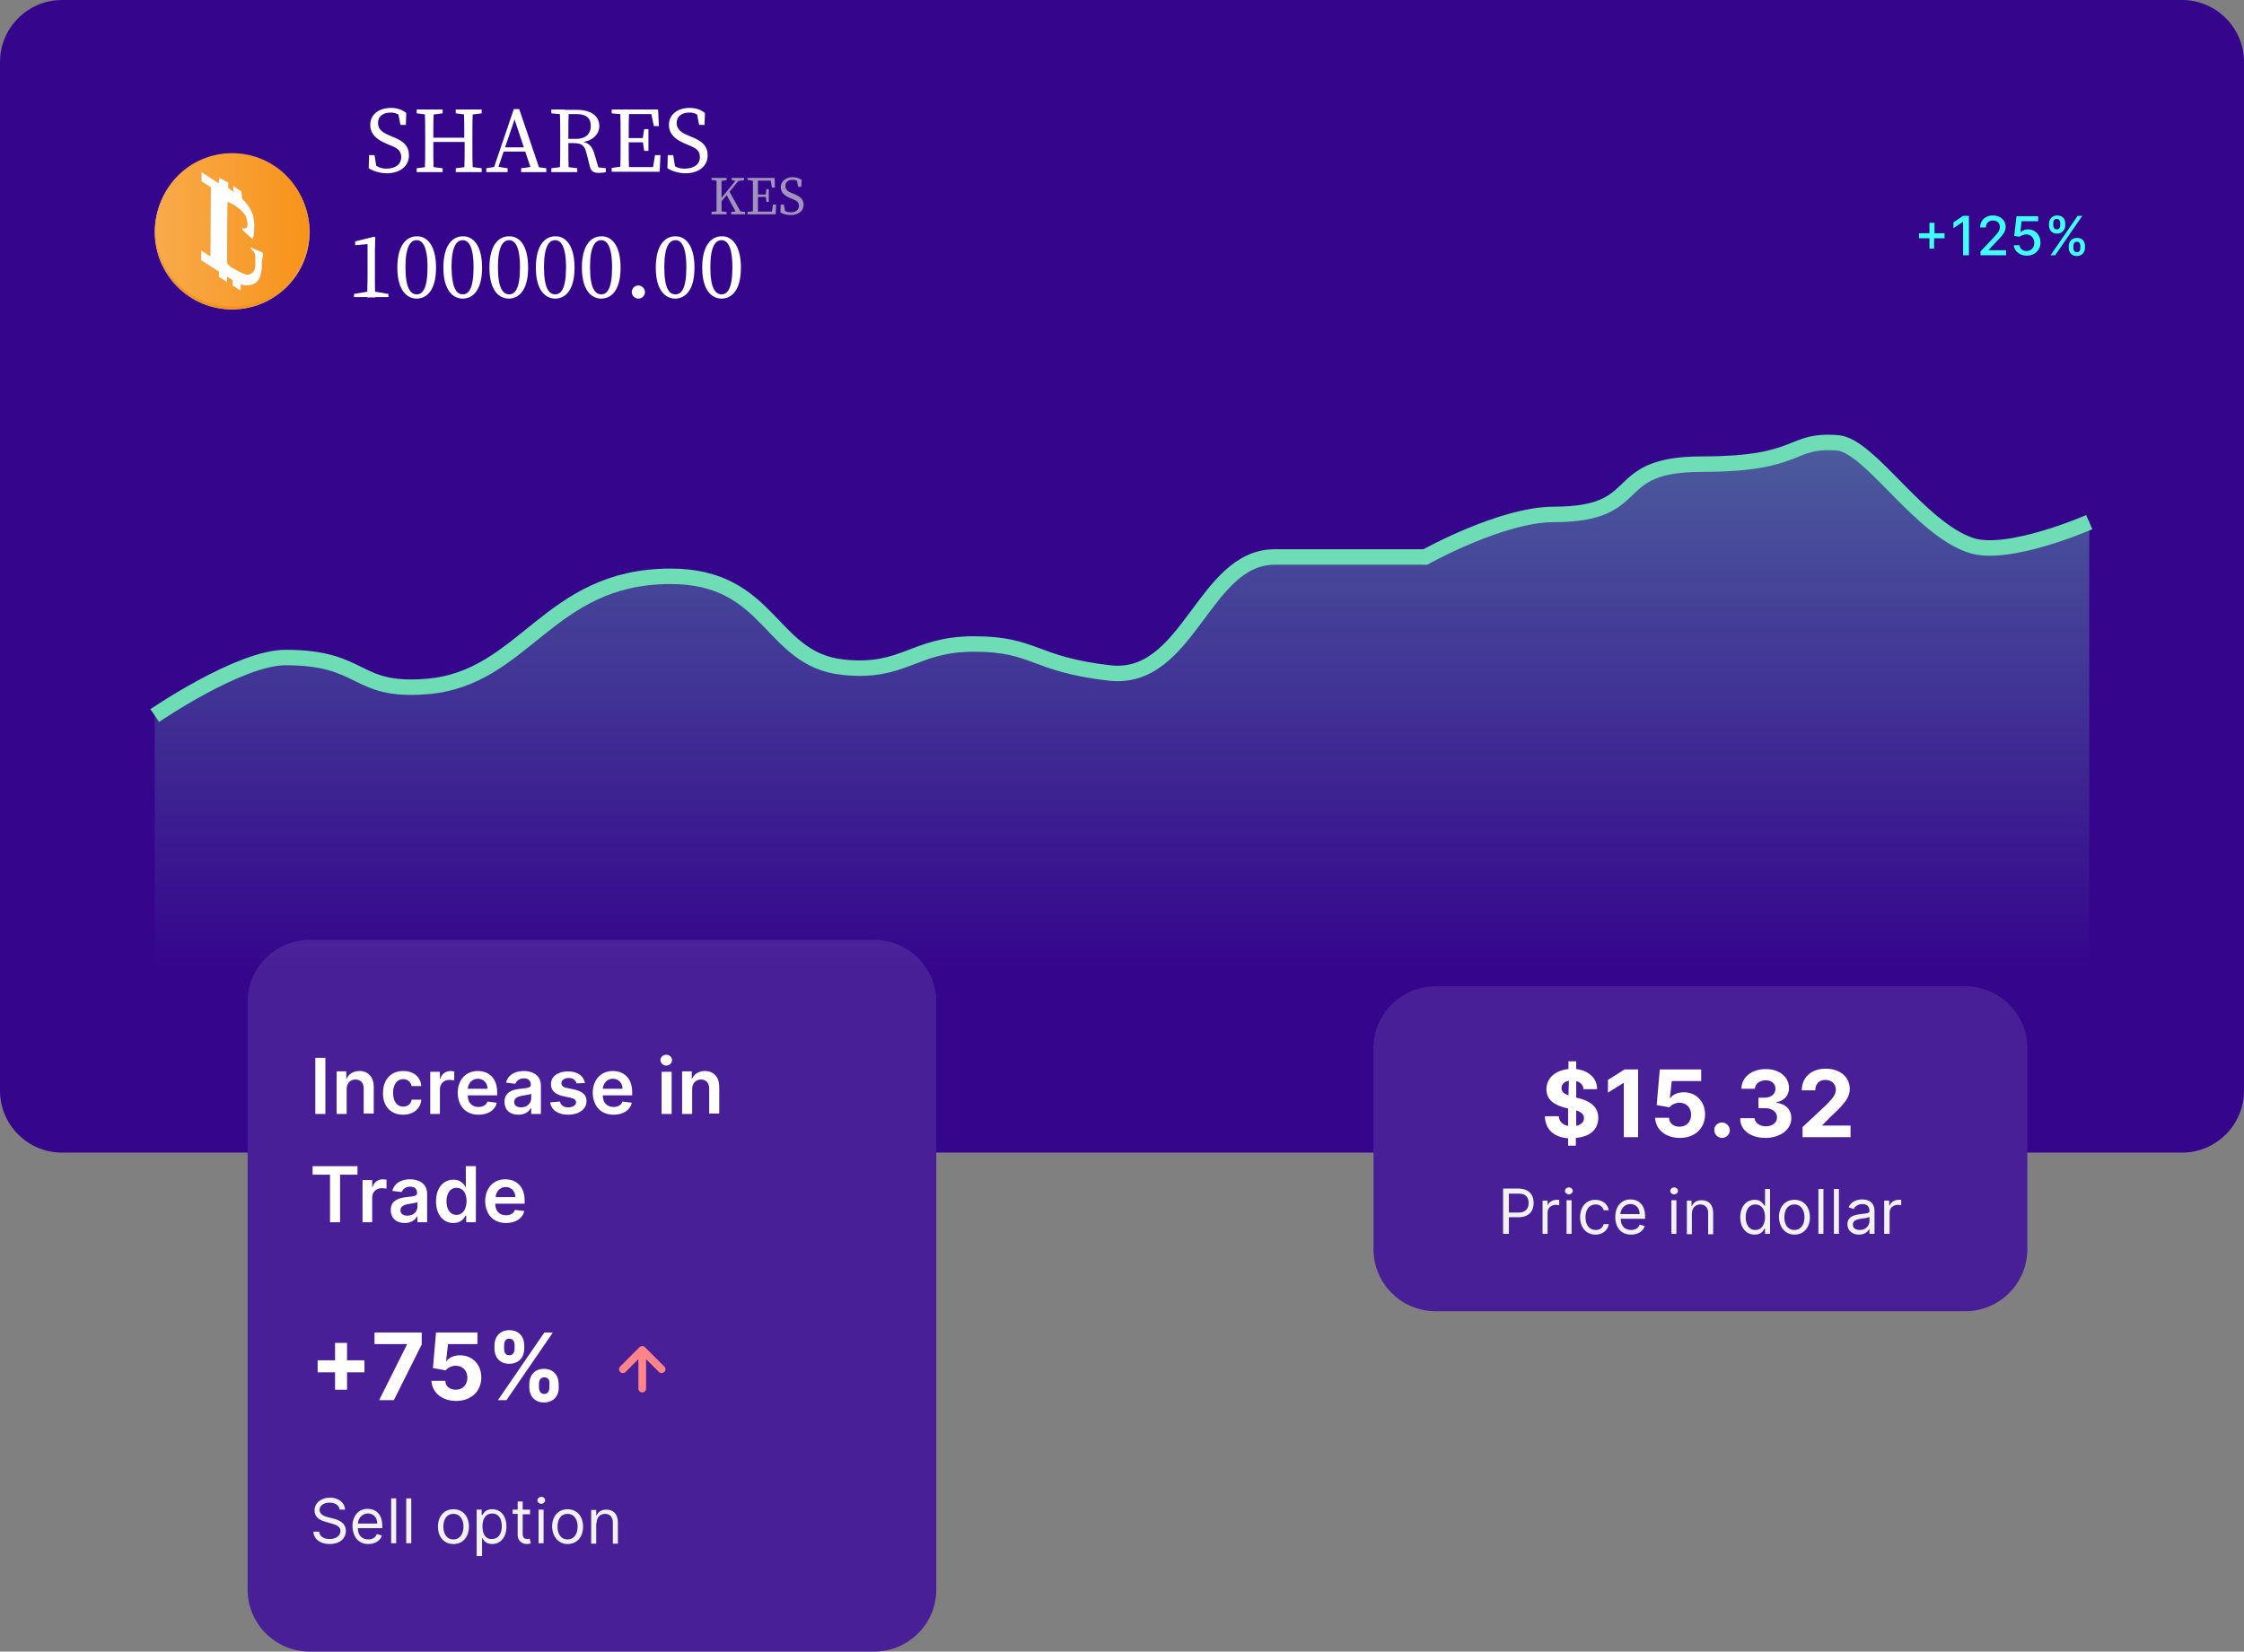 <?xml version="1.0" encoding="utf-8"?>
<!-- Generator: Adobe Illustrator 23.0.5, SVG Export Plug-In . SVG Version: 6.00 Build 0)  -->
<svg version="1.1" xmlns="http://www.w3.org/2000/svg" xmlns:xlink="http://www.w3.org/1999/xlink" x="0px" y="0px"
	 viewBox="0 0 580 427" style="enable-background:new 0 0 580 427;" xml:space="preserve">
<rect x="0" y="0" width="580" height="427" fill="#808080" stroke="none"/>
<style type="text/css">
	.st0{fill:#35068C;}
	.st1{fill:#42FFFF;}
	.st2{fill:#C4C4C4;}
	.st3{clip-path:url(#SVGID_2_);}
	.st4{fill:url(#SVGID_3_);}
	.st5{fill:#FFFFFF;}
	.st6{fill:#491F98;}
	.st7{fill:#F2F2F2;}
	.st8{fill:#FD8589;}
	.st9{fill:url(#SVGID_4_);}
	.st10{fill:none;stroke:#6EDCB5;stroke-width:4;}
	.st11{opacity:0.7;enable-background:new    ;}
	.st12{fill:#CFCFCF;}
	.st13{fill:url(#SVGID_5_);}
	.st14{fill:none;}
</style>
<g id="Layer_1">
	<path class="st0" d="M16,0h548c8.8,0,16,7.2,16,16v266c0,8.8-7.2,16-16,16H16c-8.8,0-16-7.2-16-16V16C0,7.2,7.2,0,16,0z"/>
	<path class="st1" d="M498.6,64.3h1.3v-2.7h2.7v-1.3H500v-2.7h-1.3v2.7h-2.7v1.3h2.7V64.3z M508.9,55.8h-1.5l-2.5,1.7V59l2.4-1.6
		h0.1V66h1.5V55.8z M511.8,66h6.7v-1.3H514v-0.1l2-2.1c1.9-1.9,2.4-2.8,2.4-3.9c0-1.6-1.3-2.9-3.3-2.9c-1.9,0-3.3,1.2-3.3,3.1h1.5
		c0-1.1,0.7-1.8,1.8-1.8c1,0,1.8,0.6,1.8,1.7c0,0.9-0.5,1.5-1.6,2.7l-3.4,3.6V66z M523.9,66.1c2,0,3.5-1.4,3.5-3.4
		c0-2-1.4-3.4-3.2-3.4c-0.8,0-1.5,0.3-1.9,0.7h-0.1l0.3-2.8h4.3v-1.3h-5.6l-0.6,5.1l1.4,0.2c0.4-0.3,1.1-0.6,1.7-0.6
		c1.2,0,2.1,0.9,2.1,2.2c0,1.2-0.8,2.1-2,2.1c-1,0-1.8-0.6-1.8-1.5h-1.5C520.6,65,522.1,66.1,523.9,66.1z M534.7,64.1
		c0,1.1,0.7,2.1,2.1,2.1c1.3,0,2.1-1,2.1-2.1v-0.5c0-1.2-0.7-2.1-2.1-2.1c-1.3,0-2.1,1-2.1,2.1V64.1z M529.6,58.3
		c0,1.1,0.7,2.1,2.1,2.1c1.3,0,2.1-1,2.1-2.1v-0.5c0-1.2-0.7-2.1-2.1-2.1c-1.3,0-2.1,1-2.1,2.1V58.3z M530,66h1.2l7-10.2H537L530,66
		z M535.9,63.6c0-0.6,0.3-1.1,0.9-1.1c0.7,0,0.9,0.6,0.9,1.1v0.5c0,0.6-0.2,1.1-0.9,1.1c-0.7,0-0.9-0.6-0.9-1.1V63.6z M530.7,57.7
		c0-0.6,0.2-1.1,0.9-1.1c0.7,0,0.9,0.6,0.9,1.1v0.5c0,0.6-0.2,1.1-0.9,1.1c-0.7,0-0.9-0.6-0.9-1.1V57.7z"/>
	<circle class="st2" cx="60" cy="60" r="20"/>
	<g>
		<defs>
			<rect id="SVGID_1_" x="40" y="40" width="40" height="40"/>
		</defs>
		<clipPath id="SVGID_2_">
			<use xlink:href="#SVGID_1_"  style="overflow:visible;"/>
		</clipPath>
		<g class="st3">
			
				<linearGradient id="SVGID_3_" gradientUnits="userSpaceOnUse" x1="60" y1="387.896" x2="60" y2="347.896" gradientTransform="matrix(1 0 0 -1 0 427.896)">
				<stop  offset="0" style="stop-color:#F9AA4B"/>
				<stop  offset="1" style="stop-color:#F7931A"/>
			</linearGradient>
			<path class="st4" d="M79.4,64.8c-2.7,10.7-13.5,17.2-24.2,14.6c-10.7-2.7-17.2-13.5-14.6-24.2c2.7-10.7,13.5-17.2,24.2-14.6
				C75.5,43.3,82.1,54.1,79.4,64.8z"/>
			<path class="st5" d="M69.5,57.5c0.4-2.7-1.6-4.1-4.4-5l0.9-3.6l-2.2-0.5L63,51.8c-0.6-0.1-1.2-0.3-1.8-0.4l0.9-3.5l-2.2-0.5
				L59,50.9c-0.5-0.1-1-0.2-1.4-0.3v0l-3-0.8L54,52.2c0,0,1.6,0.4,1.6,0.4c0.9,0.2,1,0.8,1,1.3l-1,4.1c0.1,0,0.1,0,0.2,0.1
				c-0.1,0-0.2,0-0.2-0.1l-1.4,5.8c-0.1,0.3-0.4,0.7-1,0.5c0,0-1.6-0.4-1.6-0.4l-1.1,2.5l2.9,0.7c0.5,0.1,1,0.3,1.6,0.4l-0.9,3.6
				l2.2,0.5l0.9-3.6c0.6,0.2,1.2,0.3,1.8,0.5l-0.9,3.6l2.2,0.5L61,69c3.7,0.7,6.6,0.4,7.7-3c1-2.7,0-4.3-2-5.3
				C68.2,60.4,69.2,59.4,69.5,57.5z M64.5,64.5c-0.7,2.7-5.3,1.3-6.8,0.9l1.2-4.8C60.4,61,65.2,61.7,64.5,64.5z M65.2,57.5
				c-0.6,2.5-4.4,1.2-5.7,0.9l1.1-4.4C61.9,54.3,65.8,54.9,65.2,57.5z"/>
		</g>
	</g>
	<g>
		<path class="st6" d="M80,243h146c8.8,0,16,7.2,16,16v152c0,8.8-7.2,16-16,16H80c-8.8,0-16-7.2-16-16V259C64,250.2,71.2,243,80,243
			z"/>
	</g>
	<path class="st5" d="M84.1,273.5h-2.6V288h2.6V273.5z M89.6,281.6c0-1.6,1-2.5,2.3-2.5c1.3,0,2.1,0.9,2.1,2.3v6.5h2.6v-6.9
		c0-2.6-1.5-4.1-3.7-4.1c-1.6,0-2.8,0.8-3.3,2h-0.1v-1.9H87V288h2.6V281.6z M104.2,288.2c2.7,0,4.5-1.6,4.7-3.9h-2.5
		c-0.2,1.2-1.1,1.8-2.2,1.8c-1.6,0-2.6-1.3-2.6-3.6c0-2.2,1.1-3.5,2.6-3.5c1.2,0,2,0.8,2.2,1.8h2.5c-0.2-2.4-2-3.9-4.7-3.9
		c-3.2,0-5.2,2.3-5.2,5.6C98.9,285.9,100.9,288.2,104.2,288.2z M111.1,288h2.6v-6.4c0-1.4,1-2.4,2.5-2.4c0.4,0,1,0.1,1.2,0.1V277
		c-0.2,0-0.6-0.1-0.9-0.1c-1.3,0-2.3,0.7-2.7,2h-0.1v-1.8h-2.5V288z M123.7,288.2c2.5,0,4.3-1.2,4.7-3.1l-2.4-0.3
		c-0.3,0.9-1.2,1.4-2.3,1.4c-1.7,0-2.8-1.1-2.8-3h7.6v-0.8c0-3.8-2.3-5.5-5-5.5c-3.1,0-5.2,2.3-5.2,5.7
		C118.4,286,120.4,288.2,123.7,288.2z M120.9,281.5c0.1-1.4,1.1-2.6,2.6-2.6c1.5,0,2.5,1.1,2.5,2.6H120.9z M134,288.2
		c1.7,0,2.7-0.8,3.2-1.7h0.1v1.5h2.5v-7.3c0-2.9-2.4-3.8-4.4-3.8c-2.3,0-4.1,1-4.6,3l2.4,0.3c0.3-0.7,1-1.4,2.2-1.4
		c1.2,0,1.8,0.6,1.8,1.7v0c0,0.7-0.8,0.8-2.7,1c-2.1,0.2-4.1,0.9-4.1,3.3C130.4,287.1,131.9,288.2,134,288.2z M134.7,286.3
		c-1.1,0-1.8-0.5-1.8-1.4c0-1,0.9-1.4,2-1.6c0.7-0.1,2-0.3,2.4-0.5v1.3C137.2,285.3,136.2,286.3,134.7,286.3z M151.2,280
		c-0.4-1.8-1.8-3-4.4-3c-2.6,0-4.4,1.3-4.4,3.3c0,1.6,1,2.6,3.1,3.1l1.9,0.4c1,0.2,1.5,0.6,1.5,1.2c0,0.7-0.8,1.3-2,1.3
		c-1.2,0-1.9-0.5-2.2-1.5l-2.5,0.2c0.3,2,2,3.2,4.7,3.2c2.7,0,4.7-1.4,4.7-3.5c0-1.6-1-2.5-3.1-3l-1.9-0.4c-1.1-0.2-1.5-0.6-1.5-1.3
		c0-0.7,0.8-1.3,1.9-1.3c1.2,0,1.8,0.6,2,1.4L151.2,280z M158.6,288.2c2.5,0,4.3-1.2,4.7-3.1l-2.4-0.3c-0.3,0.9-1.2,1.4-2.3,1.4
		c-1.7,0-2.8-1.1-2.8-3h7.6v-0.8c0-3.8-2.3-5.5-5-5.5c-3.1,0-5.2,2.3-5.2,5.7C153.3,286,155.3,288.2,158.6,288.2z M155.8,281.5
		c0.1-1.4,1.1-2.6,2.6-2.6c1.5,0,2.5,1.1,2.5,2.6H155.8z M171,288h2.6v-10.9H171V288z M172.2,275.5c0.8,0,1.5-0.6,1.5-1.4
		c0-0.8-0.7-1.4-1.5-1.4c-0.8,0-1.5,0.6-1.5,1.4C170.8,274.9,171.4,275.5,172.2,275.5z M178.9,281.6c0-1.6,1-2.5,2.3-2.5
		c1.3,0,2.1,0.9,2.1,2.3v6.5h2.6v-6.9c0-2.6-1.5-4.1-3.7-4.1c-1.6,0-2.8,0.8-3.3,2h-0.1v-1.9h-2.5V288h2.6V281.6z M80.8,303.7h4.5
		V316h2.6v-12.3h4.5v-2.2H80.8V303.7z M93.6,316h2.6v-6.4c0-1.4,1-2.4,2.5-2.4c0.4,0,1,0.1,1.2,0.1V305c-0.2,0-0.6-0.1-0.9-0.1
		c-1.3,0-2.3,0.7-2.7,2h-0.1v-1.8h-2.5V316z M104.6,316.2c1.7,0,2.7-0.8,3.2-1.7h0.1v1.5h2.5v-7.3c0-2.9-2.4-3.8-4.4-3.8
		c-2.3,0-4.1,1-4.6,3l2.4,0.3c0.3-0.7,1-1.4,2.2-1.4c1.2,0,1.8,0.6,1.8,1.7v0c0,0.7-0.8,0.8-2.7,1c-2.1,0.2-4.1,0.9-4.1,3.3
		C101,315.1,102.6,316.2,104.6,316.2z M105.3,314.3c-1.1,0-1.8-0.5-1.8-1.4c0-1,0.9-1.4,2-1.6c0.7-0.1,2-0.3,2.4-0.5v1.3
		C107.8,313.3,106.9,314.3,105.3,314.3z M117.2,316.2c1.9,0,2.7-1.1,3.1-1.9h0.2v1.7h2.5v-14.5h-2.6v5.4h-0.1
		c-0.4-0.8-1.2-1.9-3.1-1.9c-2.5,0-4.5,2-4.5,5.6C112.7,314.2,114.7,316.2,117.2,316.2z M118,314.1c-1.7,0-2.6-1.5-2.6-3.5
		c0-2,0.9-3.5,2.6-3.5c1.7,0,2.6,1.4,2.6,3.5C120.5,312.7,119.6,314.1,118,314.1z M130.8,316.2c2.5,0,4.3-1.2,4.7-3.1l-2.4-0.3
		c-0.3,0.9-1.2,1.4-2.3,1.4c-1.7,0-2.8-1.1-2.8-3h7.6v-0.8c0-3.8-2.3-5.5-5-5.5c-3.1,0-5.2,2.3-5.2,5.7
		C125.5,314,127.5,316.2,130.8,316.2z M128.1,309.5c0.1-1.4,1.1-2.6,2.6-2.6c1.5,0,2.5,1.1,2.5,2.6H128.1z"/>
	<path class="st7" d="M87.8,390.3h1.4c-0.1-1.8-1.7-3.1-3.9-3.1c-2.2,0-4,1.3-4,3.3c0,1.6,1.1,2.5,3,3l1.4,0.4
		c1.2,0.3,2.3,0.8,2.3,1.9c0,1.3-1.2,2.1-2.8,2.1c-1.4,0-2.6-0.6-2.7-1.9h-1.5c0.1,1.9,1.7,3.2,4.2,3.2c2.7,0,4.2-1.5,4.2-3.4
		c0-2.2-2.1-2.9-3.3-3.2l-1.2-0.3c-0.9-0.2-2.3-0.7-2.3-1.9c0-1.1,1-1.9,2.6-1.9C86.6,388.5,87.6,389.1,87.8,390.3z M95.2,399.2
		c1.8,0,3.1-0.9,3.5-2.2l-1.3-0.4c-0.3,0.9-1.1,1.4-2.2,1.4c-1.6,0-2.7-1-2.7-2.9h6.3v-0.6c0-3.3-1.9-4.4-3.8-4.4
		c-2.4,0-3.9,1.9-3.9,4.5C91.2,397.4,92.7,399.2,95.2,399.2z M92.5,393.9c0.1-1.4,1.1-2.6,2.6-2.6c1.5,0,2.4,1.1,2.4,2.6H92.5z
		 M102.4,387.4h-1.3V399h1.3V387.4z M106.4,387.4H105V399h1.3V387.4z M117.2,399.2c2.4,0,4-1.8,4-4.5c0-2.7-1.6-4.5-4-4.5
		s-4,1.8-4,4.5C113.2,397.4,114.8,399.2,117.2,399.2z M117.2,398c-1.8,0-2.6-1.5-2.6-3.3s0.8-3.3,2.6-3.3c1.8,0,2.6,1.6,2.6,3.3
		S119,398,117.2,398z M123.3,402.3h1.3v-4.6h0.1c0.3,0.5,0.9,1.5,2.5,1.5c2.2,0,3.7-1.8,3.7-4.5c0-2.8-1.5-4.5-3.7-4.5
		c-1.7,0-2.2,1-2.5,1.5h-0.2v-1.4h-1.3V402.3z M124.7,394.6c0-2,0.9-3.3,2.5-3.3c1.7,0,2.5,1.4,2.5,3.3c0,1.9-0.9,3.3-2.5,3.3
		C125.5,398,124.7,396.6,124.7,394.6z M137,390.3h-1.9v-2.1h-1.3v2.1h-1.3v1.1h1.3v5.5c0,1.5,1.2,2.3,2.4,2.3c0.5,0,0.8-0.1,1-0.2
		l-0.3-1.2c-0.1,0-0.3,0.1-0.6,0.1c-0.6,0-1.2-0.2-1.2-1.3v-5.1h1.9V390.3z M139.2,399h1.3v-8.7h-1.3V399z M139.9,388.8
		c0.5,0,1-0.4,1-0.9s-0.4-0.9-1-0.9c-0.5,0-1,0.4-1,0.9S139.4,388.8,139.9,388.8z M146.7,399.2c2.4,0,4-1.8,4-4.5
		c0-2.7-1.6-4.5-4-4.5c-2.4,0-4,1.8-4,4.5C142.8,397.4,144.4,399.2,146.7,399.2z M146.7,398c-1.8,0-2.6-1.5-2.6-3.3s0.8-3.3,2.6-3.3
		c1.8,0,2.6,1.6,2.6,3.3S148.5,398,146.7,398z M154.2,393.8c0-1.5,0.9-2.4,2.2-2.4c1.2,0,2,0.8,2,2.2v5.5h1.3v-5.5
		c0-2.2-1.2-3.3-3-3.3c-1.3,0-2.1,0.6-2.5,1.5h-0.1v-1.4h-1.3v8.7h1.3V393.8z"/>
	<path class="st5" d="M86.6,359.3h3.1v-4.5h4.5v-3.1h-4.5v-4.5h-3.1v4.5h-4.5v3.1h4.5V359.3z M98,362h3.8l7.2-14.4v-3.1H96.8v3h8.4
		v0.1L98,362z M117.9,362.2c3.9,0,6.5-2.5,6.5-6.1c0-3.3-2.3-5.7-5.5-5.7c-1.5,0-2.9,0.6-3.5,1.5h-0.1l0.5-4.4h7.6v-3h-10.7
		l-0.8,9.2l3.3,0.6c0.5-0.7,1.6-1.2,2.6-1.2c1.8,0,3,1.3,3,3.1c0,1.8-1.2,3.1-3,3.1c-1.5,0-2.7-0.9-2.7-2.3h-3.6
		C111.7,360.1,114.3,362.2,117.9,362.2z M136.8,358.7c0,2.1,1.3,3.9,3.8,3.9c2.5,0,3.9-1.8,3.8-3.9v-0.9c0-2.1-1.3-3.9-3.8-3.9
		c-2.5,0-3.8,1.8-3.8,3.9V358.7z M127.8,348.7c0,2.1,1.3,3.9,3.8,3.9c2.5,0,3.9-1.7,3.9-3.9v-0.9c0-2.1-1.3-3.9-3.9-3.9
		c-2.4,0-3.8,1.8-3.8,3.9V348.7z M128.7,362h2.2l12-17.5h-2.2L128.7,362z M139.3,357.8c0-0.8,0.3-1.7,1.4-1.7c1.1,0,1.4,0.9,1.3,1.7
		v0.9c0,0.8-0.3,1.7-1.3,1.7c-1,0-1.4-0.9-1.4-1.7V357.8z M130.3,347.8c0-0.8,0.3-1.7,1.3-1.7c1.1,0,1.4,0.9,1.4,1.7v0.9
		c0,0.8-0.3,1.7-1.4,1.7c-1,0-1.3-0.8-1.3-1.7V347.8z"/>
	<path class="st8" d="M171.7,353.3l-5-5c-0.1-0.1-0.2-0.2-0.3-0.2c-0.2-0.1-0.5-0.1-0.8,0c-0.1,0-0.2,0.1-0.3,0.2l-5,5
		c-0.1,0.1-0.2,0.2-0.2,0.3c-0.1,0.1-0.1,0.3-0.1,0.4c0,0.3,0.1,0.5,0.3,0.7c0.2,0.2,0.4,0.3,0.7,0.3c0.3,0,0.5-0.1,0.7-0.3l3.3-3.3
		v7.6c0,0.3,0.1,0.5,0.3,0.7c0.2,0.2,0.4,0.3,0.7,0.3c0.3,0,0.5-0.1,0.7-0.3c0.2-0.2,0.3-0.4,0.3-0.7v-7.6l3.3,3.3
		c0.1,0.1,0.2,0.2,0.3,0.2c0.1,0.1,0.3,0.1,0.4,0.1s0.3,0,0.4-0.1c0.1-0.1,0.2-0.1,0.3-0.2c0.1-0.1,0.2-0.2,0.2-0.3
		c0.1-0.1,0.1-0.3,0.1-0.4s0-0.3-0.1-0.4C171.9,353.5,171.8,353.4,171.7,353.3z"/>
	<g>
		<path class="st6" d="M371,255h137c8.8,0,16,7.2,16,16v52c0,8.8-7.2,16-16,16H371c-8.8,0-16-7.2-16-16v-52
			C355,262.2,362.2,255,371,255z"/>
		<path class="st5" d="M405.3,296.2h2l0-2c3.7-0.3,5.8-2.2,5.8-5.2c0-2.9-2.2-4.4-5.2-5.1l-0.5-0.1l0-4.3c1.1,0.3,1.8,1,1.9,2.1h3.5
			c0-2.8-2.1-4.8-5.4-5.2l0-2h-2l0,2c-3.3,0.3-5.7,2.3-5.7,5.2c0,2.6,1.8,4,4.8,4.8l0.8,0.2l0,4.5c-1.4-0.3-2.3-1.1-2.4-2.5h-3.6
			c0.1,3.4,2.3,5.4,6,5.7L405.3,296.2z M407.4,291.1l0-4c1.3,0.4,2,1,2,1.9C409.5,290,408.7,290.8,407.4,291.1z M405.4,283.2
			c-1.1-0.4-1.8-0.9-1.8-1.9c0-0.9,0.6-1.6,1.9-1.9L405.4,283.2z M423.4,276.5h-3.5l-4.3,2.7v3.3l4-2.5h0.1v14h3.7V276.5z
			 M434.2,294.2c3.9,0,6.5-2.5,6.5-6.1c0-3.3-2.3-5.7-5.5-5.7c-1.5,0-2.9,0.6-3.5,1.5h-0.1l0.5-4.4h7.6v-3h-10.7l-0.8,9.2l3.3,0.6
			c0.5-0.7,1.6-1.2,2.6-1.2c1.8,0,3,1.3,3,3.1c0,1.8-1.2,3.1-3,3.1c-1.5,0-2.7-0.9-2.7-2.3h-3.6
			C427.9,292.1,430.6,294.2,434.2,294.2z M445.1,294.2c1.1,0,2-0.9,2-2c0-1.1-1-2-2-2c-1.1,0-2.1,0.9-2,2
			C443.1,293.3,444,294.2,445.1,294.2z M456.3,294.2c3.9,0,6.7-2.2,6.7-5.1c0-2.2-1.4-3.7-3.9-4v-0.1c2-0.4,3.3-1.7,3.3-3.7
			c0-2.8-2.4-4.9-6-4.9c-3.6,0-6.3,2.1-6.3,5.1h3.5c0-1.3,1.3-2.2,2.8-2.2c1.5,0,2.5,0.9,2.5,2.2c0,1.4-1.2,2.3-2.8,2.3h-1.6v2.7
			h1.6c2,0,3.2,1,3.2,2.4c0,1.4-1.2,2.3-2.9,2.3c-1.6,0-2.8-0.9-2.9-2.1h-3.7C449.7,292.1,452.4,294.2,456.3,294.2z M465.9,294h12.4
			v-3H471v-0.1l2.5-2.5c3.6-3.3,4.6-4.9,4.6-6.9c0-3-2.5-5.2-6.2-5.2c-3.7,0-6.2,2.2-6.2,5.6h3.5c0-1.7,1-2.7,2.6-2.7
			c1.5,0,2.7,1,2.7,2.5c0,1.4-0.9,2.3-2.4,3.9l-6.2,5.8V294z"/>
		<path class="st7" d="M388.6,319h1.4v-4.3h2.5c2.7,0,3.9-1.6,3.9-3.7c0-2.1-1.2-3.7-4-3.7h-3.9V319z M390,313.5v-4.9h2.5
			c1.9,0,2.6,1,2.6,2.4c0,1.4-0.7,2.5-2.6,2.5H390z M398.7,319h1.3v-5.5c0-1.2,0.9-2,2.2-2c0.4,0,0.7,0.1,0.8,0.1v-1.4
			c-0.2,0-0.5,0-0.7,0c-1,0-2,0.6-2.3,1.5H400v-1.3h-1.3V319z M404.9,319h1.3v-8.7h-1.3V319z M405.5,308.8c0.5,0,1-0.4,1-0.9
			s-0.4-0.9-1-0.9s-1,0.4-1,0.9S405,308.8,405.5,308.8z M412.4,319.2c1.9,0,3.2-1.2,3.4-2.7h-1.3c-0.3,1-1,1.5-2.1,1.5
			c-1.6,0-2.6-1.3-2.6-3.3c0-2,1-3.3,2.6-3.3c1.2,0,1.9,0.7,2.1,1.5h1.3c-0.2-1.6-1.6-2.7-3.5-2.7c-2.4,0-3.9,1.9-3.9,4.5
			C408.4,317.3,409.9,319.2,412.4,319.2z M421.6,319.2c1.8,0,3.1-0.9,3.5-2.2l-1.3-0.4c-0.3,0.9-1.1,1.4-2.2,1.4
			c-1.6,0-2.7-1-2.7-2.9h6.3v-0.6c0-3.3-1.9-4.4-3.8-4.4c-2.4,0-3.9,1.9-3.9,4.5C417.5,317.4,419,319.2,421.6,319.2z M418.8,313.9
			c0.1-1.4,1.1-2.6,2.6-2.6c1.5,0,2.4,1.1,2.4,2.6H418.8z M432,319h1.3v-8.7H432V319z M432.7,308.8c0.5,0,1-0.4,1-0.9
			s-0.4-0.9-1-0.9c-0.5,0-1,0.4-1,0.9S432.2,308.8,432.7,308.8z M437.3,313.8c0-1.5,0.9-2.4,2.2-2.4c1.2,0,2,0.8,2,2.2v5.5h1.3v-5.5
			c0-2.2-1.2-3.3-3-3.3c-1.3,0-2.1,0.6-2.5,1.5h-0.1v-1.4H436v8.7h1.3V313.8z M453.5,319.2c1.7,0,2.3-1,2.5-1.5h0.2v1.3h1.3v-11.6
			h-1.3v4.3H456c-0.3-0.5-0.8-1.5-2.5-1.5c-2.2,0-3.7,1.8-3.7,4.5C449.8,317.4,451.3,319.2,453.5,319.2z M453.7,318
			c-1.7,0-2.5-1.5-2.5-3.3c0-1.8,0.8-3.3,2.5-3.3c1.6,0,2.5,1.3,2.5,3.3C456.2,316.6,455.3,318,453.7,318z M463.8,319.2
			c2.4,0,4-1.8,4-4.5c0-2.7-1.6-4.5-4-4.5c-2.4,0-4,1.8-4,4.5C459.9,317.4,461.5,319.2,463.8,319.2z M463.8,318
			c-1.8,0-2.6-1.5-2.6-3.3s0.8-3.3,2.6-3.3c1.8,0,2.6,1.6,2.6,3.3S465.6,318,463.8,318z M471.3,307.4H470V319h1.3V307.4z
			 M475.3,307.4h-1.3V319h1.3V307.4z M480.5,319.2c1.5,0,2.3-0.8,2.6-1.4h0.1v1.2h1.3v-5.8c0-2.8-2.1-3.1-3.2-3.1
			c-1.3,0-2.8,0.5-3.5,2l1.3,0.5c0.3-0.6,1-1.3,2.3-1.3c1.2,0,1.8,0.7,1.8,1.8v0c0,0.6-0.7,0.6-2.3,0.8c-1.6,0.2-3.4,0.6-3.4,2.6
			C477.5,318.2,478.8,319.2,480.5,319.2z M480.7,318c-1.1,0-1.8-0.5-1.8-1.4c0-1,0.9-1.3,2-1.5c0.6-0.1,2.1-0.2,2.3-0.5v1.2
			C483.1,316.9,482.3,318,480.7,318z M487.1,319h1.3v-5.5c0-1.2,0.9-2,2.2-2c0.4,0,0.7,0.1,0.8,0.1v-1.4c-0.2,0-0.5,0-0.7,0
			c-1,0-2,0.6-2.3,1.5h-0.1v-1.3h-1.3V319z"/>
	</g>
	
		<linearGradient id="SVGID_4_" gradientUnits="userSpaceOnUse" x1="290" y1="313.896" x2="290" y2="177.896" gradientTransform="matrix(1 0 0 -1 0 427.896)">
		<stop  offset="0" style="stop-color:#6EDCB5;stop-opacity:0.4"/>
		<stop  offset="1" style="stop-color:#6EDCB5;stop-opacity:0"/>
	</linearGradient>
	<path class="st9" d="M73.8,169.6c-11.9,0-33.8,15-33.8,15V250h500V134.6c0,0-21,9.2-30.6,6c-13.5-4.5-26.1-25.8-34.4-26.5
		c-12.8-1-8.9,5.5-35.1,5.5c-24.9,0-13.7,13-38.3,13c-13.5,0-33.2,11-33.2,11h-38.9c-18.5,0-22.3,32.3-42.7,30
		c-19.8-2.3-19.1-7.5-35.1-7.5c-15.6,0-18,7.6-33.8,6c-19.1-2-18.5-23.5-44.6-23.5c-31.9,0-37.6,26.5-63.1,28.5
		C91.4,178.5,94.4,169.6,73.8,169.6z"/>
	<path class="st10" d="M40,185c0,0,21.9-15,33.8-15c20.6,0,17.6,9,36.4,7.5c25.5-2,31.3-28.5,63.1-28.5c26.1,0,25.5,21.5,44.6,23.5
		c15.8,1.7,18.2-6,33.8-6c15.9,0,15.2,5.2,35.1,7.5c20.5,2.3,24.2-30,42.7-30c15.6,0,38.9,0,38.9,0s19.7-11,33.2-11
		c24.6,0,13.4-13,38.3-13c26.1,0,22.3-6.5,35.1-5.5c8.3,0.7,21,22,34.4,26.5c9.6,3.2,30.6-6,30.6-6"/>
	<g>
		<g class="st11">
			<path class="st12" d="M183.9,46.5V46h3.9v0.6l-1.8,0.2h-0.3L183.9,46.5z M186,54.6l1.8,0.2v0.6h-3.9v-0.6l1.8-0.2H186z
				 M185.2,50.3c0-1.4,0-2.9,0-4.3h1.3c0,1.4,0,2.9,0,4.3v1.1c0,1.1,0,2.5,0,4h-1.3c0-1.4,0-2.9,0-4.3V50.3z M185.8,52l4.9-6h0.8
				l-5.7,6.9V52z M188.4,49.3l3.4,6.1h-1.3l-2.8-5.2L188.4,49.3z M189,54.8l1.7-0.2h0.2l1.7,0.2v0.6H189V54.8z M189.1,46.5V46h3.2
				v0.6l-1.5,0.2l-0.3,0.1L189.1,46.5z"/>
			<path class="st12" d="M193.2,46.5V46h2v0.8H195L193.2,46.5z M195.2,54.6v0.8h-2v-0.6l1.8-0.2H195.2z M194.6,50.3
				c0-1.4,0-2.9,0-4.3h1.3c0,1.4,0,2.9,0,4.3v0.5c0,1.6,0,3.1,0,4.5h-1.3c0-1.4,0-2.9,0-4.3V50.3z M199.1,46l0.6,0.7h-4.5V46h5
				l0.1,2.5h-0.8L199.1,46z M198.3,50.9h-3.2v-0.6h3.2V50.9z M200.6,52.9l-0.1,2.5h-5.3v-0.7h4.8l-0.6,0.7l0.4-2.5H200.6z
				 M197.9,50.4l0.2-1.5h0.6v3.3h-0.6l-0.2-1.6V50.4z"/>
			<path class="st12" d="M206.5,53.2c0-0.9-0.5-1.3-1.8-1.8l-0.5-0.2c-1.4-0.6-2.4-1.4-2.4-2.8c0-1.6,1.4-2.6,3.1-2.6
				c0.9,0,1.7,0.3,2.3,0.7l-0.1,1.8h-0.8l-0.4-2.1l0.9,0.5v0.7c-0.7-0.7-1.2-0.9-1.9-0.9c-1.1,0-1.9,0.5-1.9,1.6
				c0,0.9,0.6,1.4,1.6,1.8l0.5,0.2c1.8,0.7,2.6,1.5,2.6,2.8c0,1.7-1.4,2.7-3.3,2.7c-1.1,0-2.1-0.3-2.7-0.7l0.1-2h0.8l0.4,2.2
				l-0.9-0.4V54c0.9,0.6,1.3,0.9,2.3,0.9C205.6,54.9,206.5,54.3,206.5,53.2z"/>
		</g>
	</g>
	<g>
		<g>
			<g>
				<path class="st5" d="M100.4,76v0.8h-8.9V76l3.5-0.6h1.9L100.4,76z M96.7,61.2l0.3,0.2l-0.1,3.4v7c0,1.7,0,3.4,0.1,5.1h-2.1
					c0-1.7,0.1-3.4,0.1-5.1v-8.7l-3.2,0.3v-1L96.7,61.2z"/>
				<path class="st5" d="M112.7,69.2c0,6-2.5,8-5,8c-2.5,0-5-2.1-5-8c0-6,2.5-8.1,5-8.1C110.2,61,112.7,63.2,112.7,69.2z
					 M107.7,76.1c1.5,0,2.8-1.4,2.8-7c0-5.6-1.4-7-2.8-7c-1.5,0-2.9,1.4-2.9,7C104.8,74.7,106.2,76.1,107.7,76.1z"/>
				<path class="st5" d="M124.6,69.2c0,6-2.5,8-5,8c-2.5,0-5-2.1-5-8c0-6,2.5-8.1,5-8.1C122.1,61,124.6,63.2,124.6,69.2z
					 M119.6,76.1c1.5,0,2.8-1.4,2.8-7c0-5.6-1.4-7-2.8-7c-1.5,0-2.9,1.4-2.9,7C116.8,74.7,118.1,76.1,119.6,76.1z"/>
				<path class="st5" d="M136.5,69.2c0,6-2.5,8-5,8c-2.5,0-5-2.1-5-8c0-6,2.5-8.1,5-8.1C134.1,61,136.5,63.2,136.5,69.2z
					 M131.6,76.1c1.5,0,2.8-1.4,2.8-7c0-5.6-1.4-7-2.8-7c-1.5,0-2.9,1.4-2.9,7C128.7,74.7,130.1,76.1,131.6,76.1z"/>
				<path class="st5" d="M148.5,69.2c0,6-2.5,8-5,8c-2.5,0-5-2.1-5-8c0-6,2.5-8.1,5-8.1C146,61,148.5,63.2,148.5,69.2z M143.5,76.1
					c1.5,0,2.8-1.4,2.8-7c0-5.6-1.4-7-2.8-7c-1.5,0-2.9,1.4-2.9,7C140.6,74.7,142,76.1,143.5,76.1z"/>
				<path class="st5" d="M160.4,69.2c0,6-2.5,8-5,8c-2.5,0-5-2.1-5-8c0-6,2.5-8.1,5-8.1C157.9,61,160.4,63.2,160.4,69.2z
					 M155.4,76.1c1.5,0,2.8-1.4,2.8-7c0-5.6-1.4-7-2.8-7c-1.5,0-2.9,1.4-2.9,7C152.5,74.7,153.9,76.1,155.4,76.1z"/>
				<path class="st5" d="M163.3,75.5c0-0.9,0.7-1.7,1.7-1.7c0.9,0,1.7,0.8,1.7,1.7c0,0.9-0.7,1.7-1.7,1.7
					C164,77.2,163.3,76.4,163.3,75.5z"/>
				<path class="st5" d="M179.5,69.2c0,6-2.5,8-5,8c-2.5,0-5-2.1-5-8c0-6,2.5-8.1,5-8.1C177,61,179.5,63.2,179.5,69.2z M174.6,76.1
					c1.5,0,2.8-1.4,2.8-7c0-5.6-1.4-7-2.8-7c-1.5,0-2.9,1.4-2.9,7C171.7,74.7,173,76.1,174.6,76.1z"/>
				<path class="st5" d="M191.5,69.2c0,6-2.5,8-5,8c-2.5,0-5-2.1-5-8c0-6,2.5-8.1,5-8.1C189,61,191.5,63.2,191.5,69.2z M186.5,76.1
					c1.5,0,2.8-1.4,2.8-7c0-5.6-1.4-7-2.8-7c-1.5,0-2.9,1.4-2.9,7C183.6,74.7,185,76.1,186.5,76.1z"/>
			</g>
		</g>
	</g>
</g>
<g id="Layer_2">
	<g>
		<linearGradient id="SVGID_5_" gradientUnits="userSpaceOnUse" x1="40.199" y1="59.388" x2="79.801" y2="59.388">
			<stop  offset="0" style="stop-color:#F9AA4B"/>
			<stop  offset="1" style="stop-color:#F7931A"/>
		</linearGradient>
		<circle class="st13" cx="60" cy="59.4" r="19.8"/>
		<path class="st5" d="M52.1,46.9l2.4,1.5l-0.1,17.9L52,64.8l0,2.5l4.6,2.9l0,1.4l2.1,1.3l0-1.4l1.4,0.9l0,1.4l2.1,1.3l0-1.6
			c0.2,0.1,0.4,0.2,0.7,0.2c0.1,0,0.5,0.1,0.9,0.1c1.3,0,2.3-0.7,2.3-0.7c0.8-0.6,1.1-1.5,1.2-1.8c0.2-0.5,0.2-1,0.3-1.5
			c0.1-0.4,0.1-0.8,0.1-1.1c0-0.3-0.1-0.7,0-1.1c0.1-1.3,0.5-1.7,0.2-2.2c-0.2-0.3-0.4-0.2-1.4-0.7c-1.2-0.5-1.7-0.8-1.8-0.7
			c-0.1,0.2,1,0.8,1.3,2c0,0.1,0,0.5,0,1.2c0,1.5,0,1.8-0.1,2.1c-0.1,0.4-0.2,0.8-0.6,1.1C64.8,71,64.2,71,63.9,71
			c-0.3,0-0.6,0-1.9-0.7c-0.5-0.2-1.1-0.6-2.2-1.2c-0.3-0.2-0.8-0.5-1-1c-0.1-0.2-0.1-0.4-0.1-0.4c0-5.2,0-10.4,0.1-15.5
			c1.1,0.4,1.9,0.9,2.4,1.3c0.9,0.6,1.3,1.1,1.5,1.3c0.4,0.4,0.6,0.8,0.8,1c0.7,2.1,0.5,2.9,0.2,3.1c-0.4,0.3-1,0-1.1,0.2
			c-0.1,0.2,0.2,0.5,1.2,1.4c1.1,1,1.3,1.2,1.5,1.2c0.1,0,0.2-0.2,0.3-1.2c0.1-0.7,0.1-1.1,0.1-1.5c0.1-0.9,0-1.6-0.1-2.1
			c-0.1-0.5-0.1-1.1-0.4-1.8c-0.2-0.4-0.4-0.9-0.7-1.4c-0.1-0.2-0.4-0.6-0.7-1c-0.3-0.4-0.7-0.8-1.2-1.3c-0.1-0.6-0.1-1.3-0.2-1.9
			c-0.7-0.5-1.4-0.9-2.1-1.4c0,0.5,0,1,0.1,1.5c-0.5-0.3-0.9-0.7-1.4-1l0-1.4L56.7,46l-0.2,1.4l-4.4-2.9L52.1,46.9z"/>
	</g>
	<rect x="93" y="47.9" class="st14" width="86.7" height="17.3"/>
	<g>
		<g>
			<path class="st5" d="M103.7,40.6c0-1.6-0.9-2.3-3-3.1l-0.9-0.4c-2.4-1-4.1-2.4-4.1-4.8c0-2.8,2.3-4.4,5.4-4.4
				c1.6,0,2.9,0.5,3.9,1.3l-0.1,3.1h-1.4l-0.7-3.6l1.5,0.8v1.2c-1.2-1.2-2.1-1.6-3.3-1.6c-1.9,0-3.3,0.9-3.3,2.7
				c0,1.5,1,2.4,2.7,3.1l0.9,0.4c3.2,1.2,4.4,2.6,4.4,4.9c0,2.8-2.4,4.6-5.7,4.6c-1.8,0-3.6-0.6-4.7-1.3l0.1-3.4h1.4l0.6,3.7
				L96,43.2V42c1.5,1.1,2.3,1.6,3.9,1.6C102.2,43.6,103.7,42.5,103.7,40.6z"/>
			<path class="st5" d="M107.7,29.3v-1h6.7v1l-3.1,0.4h-0.5L107.7,29.3z M111.3,43.1l3.1,0.4v1h-6.7v-1l3.1-0.4H111.3z M109.9,35.8
				c0-2.5,0-5-0.1-7.4h2.3c-0.1,2.4-0.1,4.9-0.1,7.4v0.7c0,3,0,5.4,0.1,7.9h-2.3c0.1-2.4,0.1-4.9,0.1-7.4V35.8z M111,36.7v-1.1h10.1
				v1.1H111z M117.8,29.3v-1h6.7v1l-3.1,0.4h-0.5L117.8,29.3z M121.4,43.1l3.1,0.4v1h-6.7v-1l3.1-0.4H121.4z M120,35.8
				c0-2.5,0-5-0.1-7.4h2.3c-0.1,2.4-0.1,4.9-0.1,7.4V37c0,2.5,0,5,0.1,7.4H120c0.1-2.4,0.1-4.9,0.1-7.9V35.8z"/>
			<path class="st5" d="M125.7,43.5l2.4-0.4h0.5l2.6,0.4v1h-5.5V43.5z M132.8,28.2h1.4l5.5,16.2h-2.2L132.7,30h0.6l-4.9,14.4h-1.1
				L132.8,28.2z M130,38.1h6.5l0.4,1.1h-7.2L130,38.1z M134.7,43.5l3-0.4h0.5l3,0.4v1h-6.5V43.5z"/>
			<path class="st5" d="M142.5,29.3v-1h3.4v1.3h-0.2L142.5,29.3z M146.1,43.1l3.1,0.4v1h-6.7v-1l3.1-0.4H146.1z M144.8,35.8
				c0-2.5,0-5-0.1-7.4h2.3c-0.1,2.5-0.1,4.8-0.1,7.7v0.7c0,2.7,0,5.2,0.1,7.7h-2.3c0.1-2.4,0.1-4.9,0.1-7.4V35.8z M145.9,35.9h3
				c2.6,0,3.8-1.4,3.8-3.3c0-2-1.1-3.1-3.6-3.1h-3.3v-1.1h3.3c3.7,0,5.8,1.6,5.8,4.2c0,2-1.6,3.9-4.8,4.2l0.1-0.2
				c1.7,0.2,2.8,1,3.4,3.1l1.2,4l-0.7-0.5l2.5,0.3v1c-0.4,0.1-1,0.2-1.7,0.2c-1.5,0-2.1-0.4-2.4-1.5l-1-3.9
				c-0.5-1.9-1.4-2.3-3.4-2.3h-2.3V35.9z"/>
			<path class="st5" d="M158.1,29.3v-1h3.4v1.3h-0.2L158.1,29.3z M161.5,43.1v1.3h-3.4v-1l3.1-0.4H161.5z M160.4,35.8
				c0-2.5,0-5-0.1-7.4h2.3c-0.1,2.4-0.1,4.9-0.1,7.4v0.9c0,2.8,0,5.3,0.1,7.7h-2.3c0.1-2.4,0.1-4.9,0.1-7.4V35.8z M168.1,28.3
				l1.1,1.2h-7.7v-1.2h8.6l0.2,4.3h-1.3L168.1,28.3z M166.9,36.8h-5.4v-1.1h5.4V36.8z M170.7,40.1l-0.2,4.3h-9v-1.2h8.2l-1.1,1.2
				l0.7-4.3H170.7z M166.1,35.9l0.4-2.5h1.1V39h-1.1l-0.4-2.7V35.9z"/>
			<path class="st5" d="M180.9,40.6c0-1.6-0.9-2.3-3-3.1l-0.9-0.4c-2.4-1-4.1-2.4-4.1-4.8c0-2.8,2.3-4.4,5.4-4.4
				c1.6,0,2.9,0.5,3.9,1.3l-0.1,3.1h-1.4l-0.7-3.6l1.5,0.8v1.2c-1.2-1.2-2.1-1.6-3.3-1.6c-1.9,0-3.3,0.9-3.3,2.7
				c0,1.5,1,2.4,2.7,3.1l0.9,0.4c3.2,1.2,4.4,2.6,4.4,4.9c0,2.8-2.4,4.6-5.7,4.6c-1.8,0-3.6-0.6-4.7-1.3l0.1-3.4h1.4l0.6,3.7
				l-1.6-0.7V42c1.5,1.1,2.3,1.6,3.9,1.6C179.4,43.6,180.9,42.5,180.9,40.6z"/>
		</g>
	</g>
</g>
</svg>
